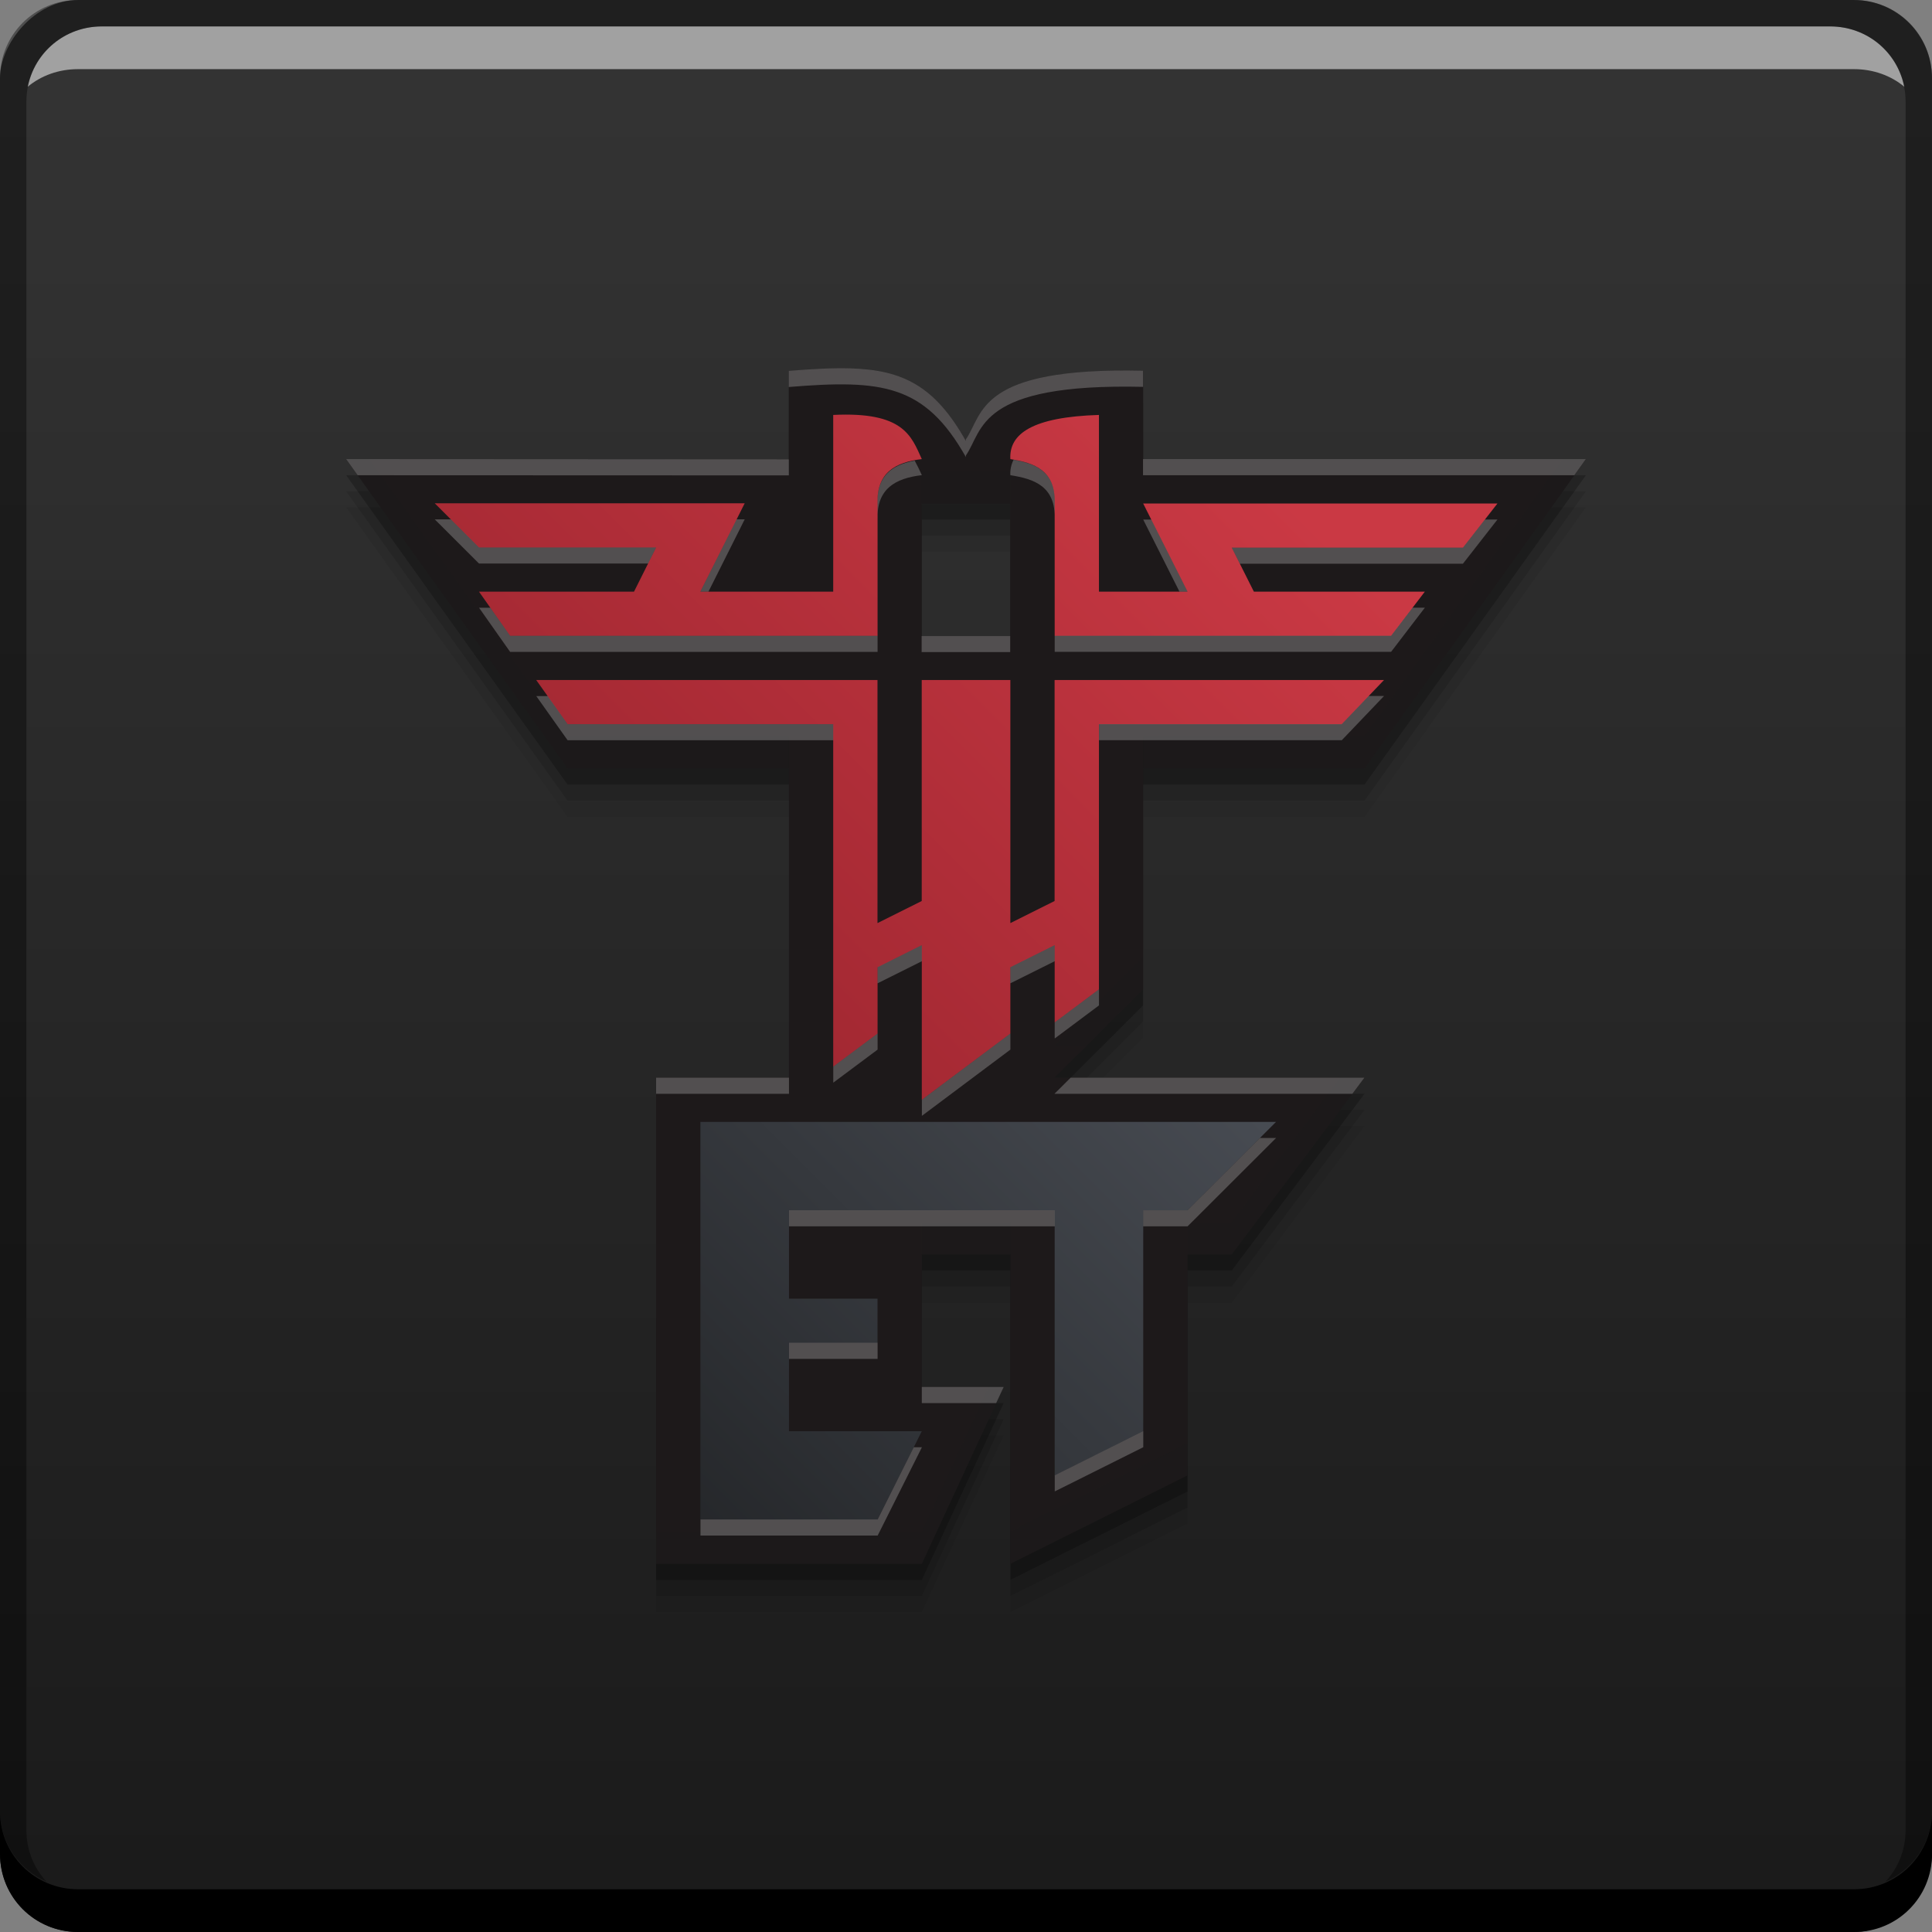 <svg xmlns="http://www.w3.org/2000/svg" xmlns:svg="http://www.w3.org/2000/svg" xmlns:xlink="http://www.w3.org/1999/xlink" id="svg5453" width="48" height="48" version="1.1"><rect width="100%" height="100%" fill="#808080" stroke="none"/><defs id="defs5455"><linearGradient id="linearGradient908"><stop id="stop910" offset="0" stop-color="#1a1a1a" stop-opacity="1"/><stop id="stop912" offset="1" stop-color="#333" stop-opacity="1"/></linearGradient><linearGradient id="linearGradient4424" x1="-26.978" x2="-26.978" y1="-1037.114" y2="-991.264" gradientTransform="translate(434.578,488.988)" gradientUnits="userSpaceOnUse" xlink:href="#linearGradient908"/><linearGradient id="linearGradient6194" x1="0" x2="1" y1="0" y2="0" gradientTransform="matrix(13.527,20.526,20.526,-13.527,19.19,1021.054)" gradientUnits="userSpaceOnUse" spreadMethod="pad"><stop id="stop6196" offset="0" stop-color="#fff" stop-opacity="1"/><stop id="stop6198" offset=".168" stop-color="#29282b" stop-opacity="1"/><stop id="stop6200" offset=".264" stop-color="#868c95" stop-opacity="1"/><stop id="stop6202" offset=".396" stop-color="#92979f" stop-opacity="1"/><stop id="stop6204" offset=".542" stop-color="#737881" stop-opacity="1"/><stop id="stop6206" offset=".626" stop-color="#70757e" stop-opacity="1"/><stop id="stop6208" offset=".718" stop-color="#e4e6e8" stop-opacity="1"/><stop id="stop6210" offset=".791" stop-color="#fff" stop-opacity="1"/><stop id="stop6212" offset="1" stop-color="#1d191a" stop-opacity="1"/></linearGradient><linearGradient id="linearGradient4545" x1="393.171" x2="423.971" y1="539.198" y2="508.398" gradientUnits="userSpaceOnUse" xlink:href="#linearGradient6194"/><linearGradient id="linearGradient901"><stop id="stop903" offset="0" stop-color="#95222c" stop-opacity="1"/><stop id="stop905" offset="1" stop-color="#ca3944" stop-opacity="1"/></linearGradient><linearGradient id="linearGradient4646" x1="12.513" x2="29.828" y1="27.468" y2="10.153" gradientUnits="userSpaceOnUse" xlink:href="#linearGradient901"/><linearGradient id="linearGradient880"><stop id="stop882" offset="0" stop-color="#242629" stop-opacity="1"/><stop id="stop884" offset="1" stop-color="#474b52" stop-opacity="1"/></linearGradient><linearGradient id="linearGradient5110" x1="402.46" x2="414.99" y1="539.198" y2="526.667" gradientUnits="userSpaceOnUse" xlink:href="#linearGradient880"/></defs><g id="layer1" transform="translate(-384.571,-499.798)"><rect id="rect4422" width="48" height="48" x="384.571" y="-547.798" fill="url(#linearGradient4424)" fill-opacity="1" stroke="none" ry="1.945" transform="scale(1,-1)"/><path id="path4348" fill="#000" fill-opacity=".059" fill-rule="nonzero" stroke="none" d="m 393.171,512.405 5.501,7.684 5.501,0 0,7.684 -3.3,0 0,12.075 6.601,0 2.033,-4.391 c 0.167,0 -2.033,0 -2.033,0 l 0,-3.293 -2.2,0 4.401,0 0,7.684 4.401,-2.195 0,-5.489 1.096,0 3.3,-4.391 -7.701,0 2.2,-2.195 0,-5.489 5.501,0 5.501,-7.684 -11.002,0 0,-2.195 c -4.126,-0.094 -3.966,1.08 -4.401,1.703 l 0,1.595 1.1,0 0,3.293 -2.2,0 0,-3.293 1.1,0 0,-1.552 c -1.023,-1.813 -2.088,-1.93 -4.401,-1.741 l 0,2.195 m -10.997,-0.009"/><path id="path4346" fill="#000" fill-opacity=".118" fill-rule="nonzero" stroke="none" d="m 393.171,512.005 5.501,7.684 5.501,0 0,7.684 -3.3,0 0,12.075 6.601,0 2.033,-4.391 c 0.167,0 -2.033,0 -2.033,0 l 0,-3.293 -2.2,0 4.401,0 0,7.684 4.401,-2.195 0,-5.489 1.096,0 3.3,-4.391 -7.701,0 2.2,-2.195 0,-5.489 5.501,0 5.501,-7.684 -11.002,0 0,-2.195 c -4.126,-0.094 -3.966,1.08 -4.401,1.703 l 0,1.595 1.1,0 0,3.293 -2.2,0 0,-3.293 1.1,0 0,-1.552 c -1.023,-1.813 -2.088,-1.93 -4.401,-1.741 l 0,2.195 m -10.997,-0.009"/><path id="path4344" fill="#000" fill-opacity=".235" fill-rule="nonzero" stroke="none" d="m 393.171,511.605 5.501,7.684 5.501,0 0,7.684 -3.3,0 0,12.075 6.601,0 2.033,-4.391 c 0.167,0 -2.033,0 -2.033,0 l 0,-3.293 -2.2,0 4.401,0 0,7.684 4.401,-2.195 0,-5.489 1.096,0 3.3,-4.391 -7.701,0 2.2,-2.195 0,-5.489 5.501,0 5.501,-7.684 -11.002,0 0,-2.195 c -4.126,-0.094 -3.966,1.08 -4.401,1.703 l 0,1.595 1.1,0 0,3.293 -2.2,0 0,-3.293 1.1,0 0,-1.552 c -1.023,-1.813 -2.088,-1.93 -4.401,-1.741 l 0,2.195 m -10.997,-0.009"/><path id="rect846" fill="#000" fill-opacity="1" stroke="none" d="m 384.571,544.798 0,1.062 c 0,1.077 0.86,1.938 1.938,1.938 l 44.125,0 c 1.077,0 1.938,-0.86 1.938,-1.938 l 0,-1.062 c 0,1.077 -0.86,1.938 -1.938,1.938 l -44.125,0 C 385.432,546.735 384.571,545.875 384.571,544.798 Z"/><path id="path7515" fill="#fff" fill-opacity=".537" stroke="none" d="m 387.103,500.454 c -0.917,0 -1.671,0.639 -1.844,1.5 0.336,-0.28 0.775,-0.438 1.25,-0.438 l 44.125,0 c 0.475,0 0.914,0.158 1.25,0.438 -0.173,-0.861 -0.927,-1.5 -1.844,-1.5 L 387.103,500.454 Z"/><path id="rect4280" fill="#000" fill-opacity=".392" stroke="none" d="m 386.509,499.798 c -1.077,0 -1.938,0.86 -1.938,1.938 l 0,43.062 c 0,0.793 0.48,1.449 1.156,1.75 -0.309,-0.333 -0.5,-0.782 -0.5,-1.281 l 0,-42.938 c 0,-1.048 0.827,-1.875 1.875,-1.875 l 42.938,0 c 1.048,0 1.875,0.827 1.875,1.875 l 0,42.938 c 0,0.499 -0.191,0.948 -0.5,1.281 0.676,-0.301 1.156,-0.957 1.156,-1.75 l 0,-43.062 c 0,-1.077 -0.86,-1.938 -1.938,-1.938 L 386.509,499.798 Z"/><path id="path4243" fill="url(#linearGradient4545)" fill-opacity="1" fill-rule="nonzero" stroke="none" d="m 393.171,511.205 5.501,7.684 5.501,0 0,7.684 -3.3,0 0,12.075 6.601,0 2.033,-4.391 c 0.167,0 -2.033,0 -2.033,0 l 0,-3.293 -2.2,0 4.401,0 0,7.684 4.401,-2.195 0,-5.489 1.096,0 3.3,-4.391 -7.701,0 2.2,-2.195 0,-5.489 5.501,0 5.501,-7.684 -11.002,0 0,-2.195 c -4.126,-0.094 -3.966,1.08 -4.401,1.703 l 0,1.595 1.1,0 0,3.293 -2.2,0 0,-3.293 1.1,0 0,-1.552 c -1.023,-1.813 -2.088,-1.93 -4.401,-1.741 l 0,2.195 m -10.997,-0.009"/><path id="path4245" fill="url(#linearGradient5110)" fill-opacity="1" fill-rule="nonzero" stroke="none" d="m 410.774,536.453 2.2,-1.098 0,-5.489 1.1,0 2.2,-2.195 -14.302,0 0,9.88 4.401,0 1.1,-2.195 -3.3,0 0,-2.195 2.2,0 0,-1.098 -2.2,0 0,-2.195 6.601,0 m 0,6.586"/><path id="path4247" fill="url(#linearGradient4646)" fill-opacity="1" fill-rule="nonzero" stroke="none" d="M 20.701 10.309 L 20.701 14.699 L 17.4 14.699 L 18.502 12.504 L 10.801 12.504 L 11.9 13.602 L 16.301 13.602 L 15.752 14.699 L 11.9 14.699 L 12.674 15.797 L 21.803 15.797 L 21.803 12.504 C 21.777 11.745 22.244 11.483 22.902 11.406 C 22.641 10.832 22.45 10.223 20.701 10.309 z M 27.303 10.309 C 25.652 10.36 25.067 10.776 25.102 11.406 C 25.703 11.501 26.228 11.685 26.203 12.504 L 26.203 15.797 L 34.561 15.797 L 35.4 14.699 L 31.152 14.699 L 30.604 13.607 L 36.346 13.607 L 37.203 12.51 L 28.402 12.51 L 29.504 14.699 L 27.303 14.699 L 27.303 10.309 z M 13.322 16.895 L 14.102 17.992 L 20.701 17.992 L 20.701 26.5 L 21.803 25.678 L 21.803 24.031 L 22.902 23.482 L 22.902 27.324 L 25.102 25.678 L 25.102 24.031 L 26.203 23.482 L 26.203 25.402 L 27.303 24.58 L 27.303 17.992 L 33.336 17.992 L 34.385 16.895 L 26.201 16.895 L 26.201 22.385 L 25.102 22.934 L 25.102 16.895 L 22.9 16.895 L 22.9 22.385 L 21.801 22.934 L 21.801 16.895 L 13.322 16.895 z" transform="translate(384.571,499.798)"/><path id="path4350" fill="#1c1c1c" fill-opacity=".314" fill-rule="nonzero" stroke="none" d="M 8.6 11.406 L 14.102 19.092 L 19.602 19.092 L 19.602 18.291 L 14.102 18.291 L 9.172 11.406 L 8.6 11.406 z M 38.828 11.406 L 33.898 18.291 L 28.398 18.291 L 28.398 19.092 L 33.898 19.092 L 39.4 11.406 L 38.828 11.406 z M 22.898 11.709 L 22.898 12.51 L 23.998 12.51 L 25.098 12.51 L 25.098 11.709 L 23.998 11.709 L 22.898 11.709 z M 28.398 23.779 L 26.197 25.975 L 27 25.975 L 28.398 24.58 L 28.398 23.779 z M 33.297 26.775 L 30.6 30.365 L 29.504 30.365 L 29.504 31.166 L 30.6 31.166 L 33.898 26.775 L 33.297 26.775 z M 22.902 30.365 L 22.902 31.166 L 25.102 31.166 L 25.102 30.365 L 22.902 30.365 z M 24.564 34.459 L 22.902 38.051 L 16.301 38.051 L 16.301 38.85 L 22.902 38.85 L 24.936 34.459 L 24.564 34.459 z M 29.504 35.855 L 25.102 38.051 L 25.102 38.85 L 29.504 36.654 L 29.504 35.855 z" transform="translate(384.571,499.798)"/><path id="path4355" fill="#fff" fill-opacity=".235" fill-rule="nonzero" stroke="none" d="M 21.117 9.152 C 20.676 9.14 20.176 9.168 19.598 9.215 L 19.598 9.615 C 21.91 9.426 22.975 9.544 23.998 11.357 L 23.998 11.314 C 24.433 10.692 24.273 9.517 28.398 9.611 L 28.398 9.211 C 24.273 9.117 24.433 10.292 23.998 10.914 L 23.998 10.957 C 23.231 9.597 22.44 9.19 21.117 9.152 z M 8.6 11.406 L 8.887 11.807 L 19.598 11.811 L 19.598 11.412 L 8.6 11.406 z M 28.398 11.406 L 28.398 11.807 L 39.113 11.807 L 39.4 11.406 L 28.398 11.406 z M 22.898 15.803 L 22.898 16.201 L 25.098 16.201 L 25.098 15.803 L 22.898 15.803 z M 16.301 26.775 L 16.301 27.176 L 19.602 27.176 L 19.602 26.775 L 16.301 26.775 z M 26.6 26.775 L 26.197 27.176 L 33.598 27.176 L 33.898 26.775 L 26.6 26.775 z M 22.902 34.459 L 22.902 34.859 L 24.75 34.859 L 24.936 34.459 L 22.902 34.459 z" transform="translate(384.571,499.798)"/><path id="path5112" fill="#fff" fill-opacity=".235" fill-rule="nonzero" stroke="none" d="m 409.753,511.221 c -0.058,0.117 -0.088,0.243 -0.08,0.383 0.602,0.094 1.127,0.279 1.102,1.098 l 0,-0.4 c 0.024,-0.781 -0.456,-0.981 -1.021,-1.08 z m -2.457,0.021 c -0.557,0.105 -0.945,0.375 -0.922,1.059 l 0,0.4 c -0.025,-0.759 0.442,-1.021 1.1,-1.098 -0.056,-0.122 -0.113,-0.243 -0.178,-0.361 z m -11.924,1.459 1.1,1.098 4.201,0 0.199,-0.4 -4.4,0 -0.699,-0.697 -0.4,0 z m 7.5,0 -0.9,1.795 0.201,0 0.9,-1.795 -0.201,0 z m 10.102,0.006 0.9,1.789 0.201,0 -0.9,-1.789 -0.201,0 z m 8.488,0 -0.545,0.697 -5.742,0 0.201,0.4 5.541,0 0.857,-1.098 -0.312,0 z m -24.99,2.189 0.773,1.098 9.129,0 0,-0.4 -9.129,0 -0.492,-0.697 -0.281,0 z m 23.193,0 -0.533,0.697 -8.357,0 0,0.4 8.357,0 0.84,-1.098 -0.307,0 z m -21.771,2.195 0.779,1.098 6.6,0 0,-0.4 -6.6,0 -0.494,-0.697 -0.285,0 z m 20.68,0 -0.666,0.697 -6.033,0 0,0.4 6.033,0 1.049,-1.098 -0.383,0 z m -11.1,6.188 -1.1,0.549 0,0.4 1.1,-0.549 0,-0.4 z m 3.301,0 -1.102,0.549 0,0.4 1.102,-0.549 0,-0.4 z m 1.1,1.098 -1.1,0.822 0,0.4 1.1,-0.822 0,-0.4 z m -5.5,1.098 -1.102,0.822 0,0.4 1.102,-0.822 0,-0.4 z m 3.299,0 -2.199,1.646 0,0.4 2.199,-1.646 0,-0.4 z m 6.201,2.596 -1.799,1.795 -1.102,0 0,0.4 1.102,0 2.199,-2.195 -0.4,0 z m -11.701,1.795 0,0.4 6.602,0 0,-0.4 -6.602,0 z m 0,3.293 0,0.4 2.201,0 0,-0.4 -2.201,0 z m 8.801,2.195 -2.199,1.098 0,0.4 2.199,-1.098 0,-0.4 z m -5.701,0.4 -0.898,1.795 -4.402,0 0,0.4 4.402,0 1.1,-2.195 -0.201,0 z"/></g></svg>